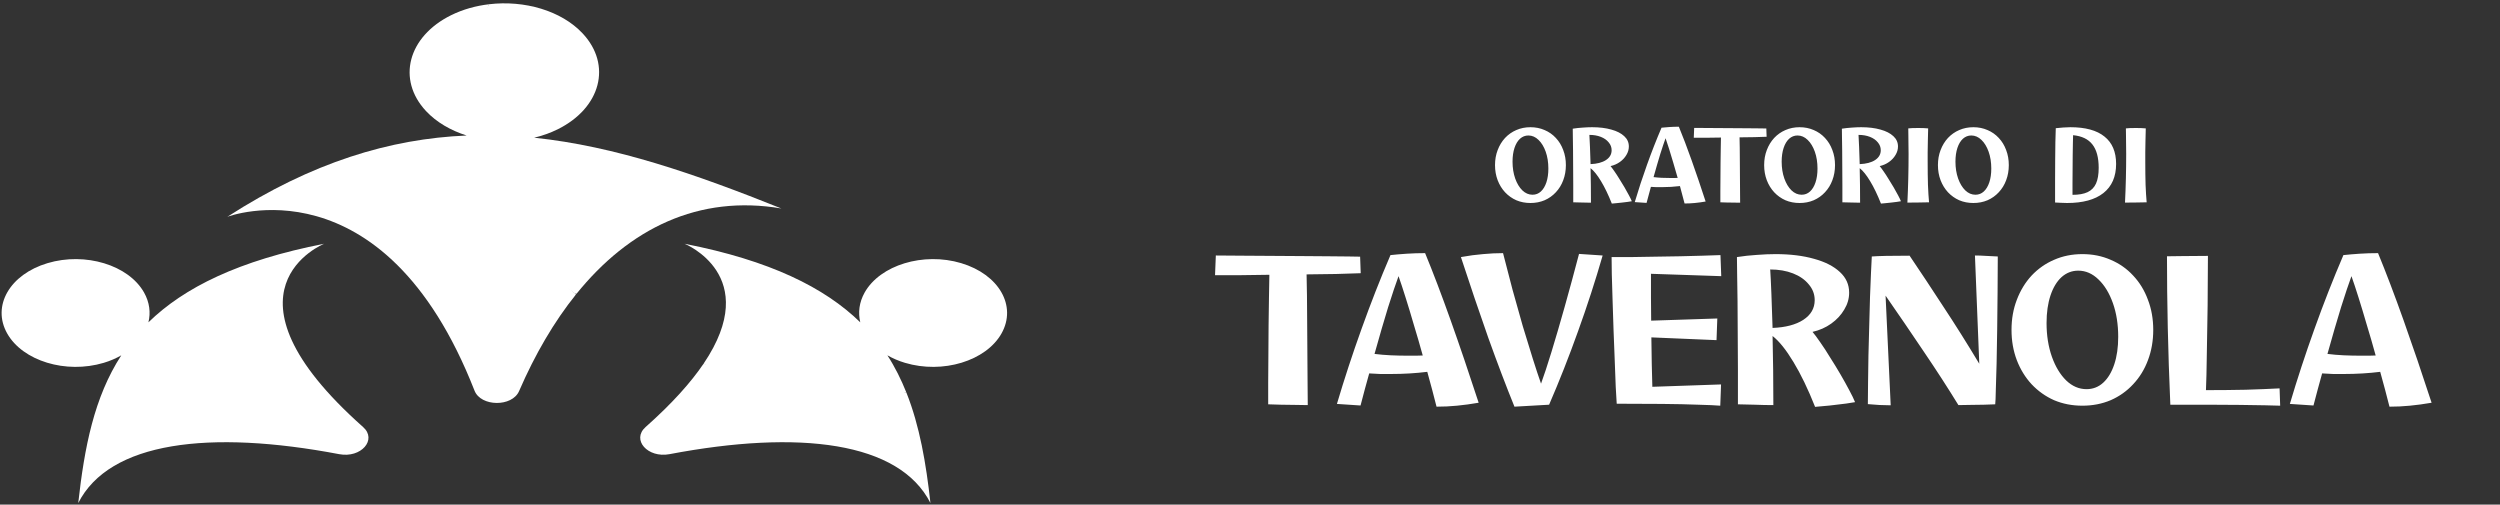 <svg width="1080" height="218" viewBox="0 0 1080 218" fill="none" xmlns="http://www.w3.org/2000/svg">
<rect x="0" y="0" width="1080" height="218" fill="#333333" stroke="none"/>
<path d="M564.951 175.004C563.534 175.004 561.776 174.975 559.678 174.919C557.637 174.919 555.54 174.89 553.385 174.834C551.288 174.777 549.445 174.72 547.858 174.664C547.858 172.112 547.858 168.994 547.858 165.309C547.914 161.567 547.943 157.57 547.943 153.318C548 149.01 548.028 144.729 548.028 140.477C548.085 136.168 548.141 132.143 548.198 128.401C548.255 124.603 548.311 121.371 548.368 118.707C544.116 118.763 539.977 118.82 535.952 118.877C531.927 118.877 528.242 118.877 524.897 118.877L525.237 110.373C528.865 110.373 532.777 110.401 536.973 110.458C541.168 110.458 545.448 110.486 549.814 110.543C554.179 110.543 558.403 110.571 562.485 110.628C566.623 110.628 570.422 110.656 573.88 110.713C577.339 110.713 580.258 110.741 582.64 110.798C585.077 110.798 586.721 110.826 587.572 110.883L587.827 118.026C584.709 118.14 581.137 118.253 577.112 118.367C573.087 118.423 568.863 118.48 564.441 118.537C564.497 121.088 564.554 124.149 564.611 127.721C564.668 131.293 564.696 135.176 564.696 139.372C564.753 143.51 564.781 147.706 564.781 151.958C564.838 156.21 564.866 160.32 564.866 164.289C564.923 168.257 564.951 171.829 564.951 175.004ZM600.85 161.567C599.376 161.567 597.845 161.567 596.258 161.567C594.727 161.511 593.14 161.426 591.496 161.312C590.248 165.734 589.001 170.355 587.754 175.174L577.549 174.494C580.724 163.778 584.267 152.978 588.179 142.093C592.091 131.151 596.258 120.521 600.68 110.203C602.778 109.976 605.102 109.777 607.654 109.607C610.261 109.437 612.926 109.352 615.647 109.352C619.106 117.743 622.791 127.438 626.703 138.436C630.615 149.435 634.64 161.284 638.779 173.983C635.49 174.55 632.372 174.975 629.424 175.259C626.533 175.542 623.585 175.684 620.58 175.684C619.389 170.922 618.057 165.904 616.583 160.632C611.537 161.256 606.293 161.567 600.85 161.567ZM604.167 119.302C602.976 122.534 601.474 127.012 599.66 132.738C597.902 138.465 595.946 145.183 593.792 152.893C596.06 153.177 598.384 153.375 600.765 153.488C603.203 153.602 605.811 153.659 608.589 153.659C609.609 153.659 610.63 153.659 611.65 153.659C612.728 153.602 613.72 153.573 614.627 153.573C613.38 149.038 612.104 144.644 610.8 140.392C609.553 136.083 608.362 132.143 607.228 128.571C606.094 124.943 605.074 121.853 604.167 119.302ZM654.246 175.684C650.674 166.897 646.904 156.975 642.936 145.92C639.024 134.808 635.083 123.186 631.115 111.053C634.573 110.429 637.748 110.004 640.639 109.777C643.588 109.494 646.479 109.352 649.314 109.352C650.618 114.455 651.978 119.699 653.396 125.085C654.87 130.471 656.344 135.715 657.818 140.817C659.348 145.92 660.794 150.625 662.155 154.934C663.515 159.243 664.706 162.843 665.727 165.734C666.974 162.333 668.476 157.769 670.234 152.043C671.991 146.317 673.89 139.825 675.931 132.568C677.972 125.312 680.042 117.686 682.139 109.692L692.344 110.373C689.226 121.201 685.683 132.115 681.714 143.113C677.802 154.055 673.635 164.629 669.213 174.834L654.246 175.684ZM743.154 175.259C741.169 175.089 737.995 174.947 733.629 174.834C729.32 174.664 724.133 174.55 718.067 174.494C712.057 174.437 705.509 174.409 698.422 174.409C698.309 172.821 698.167 170.412 697.997 167.18C697.884 163.892 697.742 160.15 697.572 155.955C697.402 151.759 697.232 147.394 697.061 142.858C696.891 138.323 696.75 133.957 696.636 129.762C696.523 125.51 696.41 121.74 696.296 118.452C696.239 115.163 696.211 112.697 696.211 111.053C698.706 111.053 701.569 111.053 704.8 111.053C708.088 110.996 711.518 110.94 715.09 110.883C718.662 110.826 722.205 110.77 725.72 110.713C729.235 110.599 732.495 110.514 735.5 110.458C738.561 110.344 741.141 110.259 743.239 110.203L743.579 119.302L713.219 118.281C713.219 121.626 713.219 125.028 713.219 128.486C713.219 131.888 713.248 135.233 713.304 138.521L741.878 137.586L741.538 146.94L713.389 145.75C713.446 149.775 713.503 153.602 713.559 157.23C713.616 160.859 713.701 164.147 713.815 167.095L743.494 166.075L743.154 175.259ZM784.12 175.769C781.058 168.059 777.94 161.596 774.765 156.38C771.59 151.107 768.585 147.366 765.751 145.154C765.864 149.917 765.949 154.849 766.006 159.952C766.062 165.054 766.091 170.071 766.091 175.004C763.54 175.004 760.847 174.947 758.012 174.834C755.234 174.777 752.824 174.72 750.783 174.664C750.783 169.845 750.783 164.827 750.783 159.611C750.783 154.396 750.755 149.265 750.698 144.219C750.698 139.117 750.67 134.354 750.613 129.932C750.557 125.51 750.5 121.655 750.443 118.367C750.443 115.078 750.415 112.64 750.358 111.053C753.25 110.599 756.113 110.288 758.947 110.118C761.839 109.891 764.532 109.777 767.026 109.777C773.376 109.777 778.932 110.458 783.694 111.818C788.457 113.122 792.17 115.022 794.835 117.516C797.499 119.954 798.832 122.93 798.832 126.445C798.832 128.997 798.123 131.434 796.706 133.759C795.345 136.083 793.474 138.096 791.093 139.797C788.712 141.498 786.019 142.688 783.014 143.369C783.921 144.446 785.055 145.977 786.416 147.961C787.776 149.888 789.194 152.071 790.668 154.509C792.198 156.89 793.672 159.3 795.09 161.737C796.507 164.175 797.783 166.471 798.917 168.626C800.051 170.723 800.873 172.424 801.383 173.728C800.476 173.898 799.228 174.097 797.641 174.323C796.11 174.55 794.466 174.749 792.709 174.919C791.008 175.146 789.364 175.316 787.776 175.429C786.246 175.599 785.027 175.712 784.12 175.769ZM764.73 116.411C764.9 118.962 765.07 122.449 765.24 126.871C765.411 131.293 765.581 136.225 765.751 141.668C771.363 141.441 775.786 140.279 779.017 138.181C782.305 136.027 783.949 133.192 783.949 129.677C783.949 127.126 783.099 124.858 781.398 122.874C779.754 120.833 777.486 119.245 774.595 118.111C771.704 116.978 768.415 116.411 764.73 116.411ZM806.914 174.579C806.914 172.027 806.942 168.938 806.999 165.309C807.056 161.624 807.112 157.684 807.169 153.488C807.282 149.236 807.396 144.956 807.509 140.647C807.622 136.282 807.736 132.143 807.849 128.231C808.019 124.263 808.161 120.776 808.274 117.771C808.388 114.71 808.501 112.385 808.615 110.798C810.089 110.684 812.158 110.599 814.823 110.543C817.544 110.486 820.917 110.458 824.943 110.458C829.591 117.318 834.439 124.631 839.485 132.398C844.587 140.109 849.774 148.358 855.047 157.145L853.176 110.373C854.65 110.373 856.238 110.429 857.938 110.543C859.696 110.599 861.397 110.684 863.041 110.798C863.041 115.56 863.013 120.663 862.956 126.105C862.899 131.491 862.842 136.849 862.786 142.178C862.729 147.507 862.644 152.468 862.531 157.06C862.417 161.596 862.304 165.423 862.19 168.541C862.134 171.659 862.049 173.7 861.935 174.664C860.745 174.72 859.129 174.777 857.088 174.834C855.104 174.89 853.091 174.919 851.05 174.919C849.009 174.975 847.337 175.004 846.033 175.004C841.554 167.69 836.565 159.98 831.065 151.873C825.623 143.765 820.124 135.715 814.568 127.721L816.779 175.089C813.604 175.089 810.315 174.919 806.914 174.579ZM899.589 175.259C895.166 175.259 891.084 174.465 887.343 172.878C883.658 171.234 880.426 168.938 877.648 165.989C874.927 163.041 872.801 159.583 871.27 155.614C869.739 151.589 868.974 147.224 868.974 142.518C868.974 137.813 869.739 133.475 871.27 129.507C872.801 125.482 874.927 121.995 877.648 119.047C880.426 116.099 883.658 113.831 887.343 112.244C891.084 110.599 895.166 109.777 899.589 109.777C904.011 109.777 908.093 110.599 911.834 112.244C915.576 113.831 918.808 116.099 921.529 119.047C924.307 121.995 926.433 125.482 927.907 129.507C929.438 133.475 930.203 137.813 930.203 142.518C930.203 147.224 929.438 151.589 927.907 155.614C926.433 159.583 924.307 163.041 921.529 165.989C918.808 168.938 915.576 171.234 911.834 172.878C908.093 174.465 904.011 175.259 899.589 175.259ZM901.374 168.116C904.152 168.116 906.562 167.18 908.603 165.309C910.644 163.438 912.231 160.802 913.365 157.4C914.499 153.999 915.066 150.03 915.066 145.495C915.066 140.109 914.301 135.261 912.77 130.953C911.239 126.644 909.17 123.242 906.562 120.748C903.954 118.196 901.034 116.921 897.803 116.921C895.081 116.921 892.672 117.856 890.574 119.727C888.533 121.598 886.946 124.234 885.812 127.636C884.678 131.038 884.111 135.006 884.111 139.542C884.111 144.871 884.876 149.718 886.407 154.084C887.938 158.392 890.007 161.822 892.615 164.374C895.223 166.868 898.143 168.116 901.374 168.116ZM985.035 175.259C983.731 175.202 981.576 175.146 978.572 175.089C975.567 175.032 971.91 174.975 967.601 174.919C963.349 174.919 958.644 174.89 953.485 174.834C948.382 174.834 943.081 174.834 937.582 174.834C937.072 163.155 936.703 152.043 936.476 141.498C936.25 130.953 936.136 120.691 936.136 110.713C937.44 110.656 939.708 110.628 942.94 110.628C946.171 110.571 949.799 110.543 953.825 110.543C953.825 114.681 953.796 119.245 953.74 124.234C953.74 129.223 953.683 134.326 953.57 139.542C953.513 144.758 953.428 149.86 953.315 154.849C953.258 159.781 953.144 164.345 952.974 168.541C958.871 168.541 964.597 168.484 970.153 168.371C975.709 168.201 980.584 168.002 984.78 167.775L985.035 175.259ZM1012.52 161.567C1011.04 161.567 1009.51 161.567 1007.93 161.567C1006.4 161.511 1004.81 161.426 1003.16 161.312C1001.92 165.734 1000.67 170.355 999.422 175.174L989.217 174.494C992.392 163.778 995.935 152.978 999.847 142.093C1003.76 131.151 1007.93 120.521 1012.35 110.203C1014.45 109.976 1016.77 109.777 1019.32 109.607C1021.93 109.437 1024.59 109.352 1027.32 109.352C1030.77 117.743 1034.46 127.438 1038.37 138.436C1042.28 149.435 1046.31 161.284 1050.45 173.983C1047.16 174.55 1044.04 174.975 1041.09 175.259C1038.2 175.542 1035.25 175.684 1032.25 175.684C1031.06 170.922 1029.72 165.904 1028.25 160.632C1023.21 161.256 1017.96 161.567 1012.52 161.567ZM1015.83 119.302C1014.64 122.534 1013.14 127.012 1011.33 132.738C1009.57 138.465 1007.61 145.183 1005.46 152.893C1007.73 153.177 1010.05 153.375 1012.43 153.488C1014.87 153.602 1017.48 153.659 1020.26 153.659C1021.28 153.659 1022.3 153.659 1023.32 153.659C1024.4 153.602 1025.39 153.573 1026.29 153.573C1025.05 149.038 1023.77 144.644 1022.47 140.392C1021.22 136.083 1020.03 132.143 1018.9 128.571C1017.76 124.943 1016.74 121.853 1015.83 119.302Z" fill="white"/>
<path d="M661.153 87.696C658.942 87.696 656.901 87.299 655.03 86.505C653.188 85.683 651.572 84.535 650.183 83.061C648.822 81.587 647.759 79.858 646.994 77.874C646.229 75.861 645.846 73.678 645.846 71.326C645.846 68.973 646.229 66.804 646.994 64.82C647.759 62.807 648.822 61.064 650.183 59.59C651.572 58.116 653.188 56.982 655.03 56.188C656.901 55.366 658.942 54.955 661.153 54.955C663.364 54.955 665.405 55.366 667.276 56.188C669.147 56.982 670.763 58.116 672.124 59.59C673.513 61.064 674.576 62.807 675.313 64.82C676.078 66.804 676.461 68.973 676.461 71.326C676.461 73.678 676.078 75.861 675.313 77.874C674.576 79.858 673.513 81.587 672.124 83.061C670.763 84.535 669.147 85.683 667.276 86.505C665.405 87.299 663.364 87.696 661.153 87.696ZM662.046 84.124C663.435 84.124 664.64 83.657 665.66 82.721C666.681 81.786 667.475 80.468 668.042 78.767C668.609 77.066 668.892 75.082 668.892 72.814C668.892 70.121 668.509 67.697 667.744 65.543C666.979 63.389 665.944 61.688 664.64 60.44C663.336 59.165 661.876 58.527 660.26 58.527C658.9 58.527 657.695 58.995 656.646 59.93C655.626 60.866 654.832 62.184 654.265 63.885C653.698 65.585 653.415 67.57 653.415 69.837C653.415 72.502 653.797 74.926 654.563 77.108C655.328 79.263 656.363 80.978 657.667 82.253C658.971 83.501 660.43 84.124 662.046 84.124ZM696.308 87.951C694.777 84.096 693.218 80.864 691.63 78.257C690.043 75.62 688.541 73.749 687.123 72.644C687.18 75.025 687.223 77.491 687.251 80.042C687.279 82.594 687.293 85.102 687.293 87.568C686.018 87.568 684.671 87.54 683.254 87.483C681.865 87.455 680.66 87.427 679.64 87.398C679.64 84.989 679.64 82.48 679.64 79.872C679.64 77.264 679.626 74.699 679.597 72.176C679.597 69.625 679.583 67.244 679.555 65.033C679.526 62.822 679.498 60.894 679.47 59.25C679.47 57.606 679.455 56.387 679.427 55.593C680.873 55.366 682.304 55.21 683.722 55.125C685.167 55.012 686.514 54.955 687.761 54.955C690.936 54.955 693.714 55.295 696.095 55.976C698.476 56.628 700.333 57.577 701.665 58.825C702.998 60.044 703.664 61.532 703.664 63.289C703.664 64.565 703.309 65.784 702.601 66.946C701.92 68.108 700.985 69.115 699.794 69.965C698.604 70.815 697.257 71.411 695.755 71.751C696.209 72.289 696.775 73.055 697.456 74.047C698.136 75.011 698.845 76.102 699.582 77.321C700.347 78.512 701.084 79.716 701.793 80.935C702.502 82.154 703.139 83.302 703.706 84.379C704.273 85.428 704.684 86.279 704.939 86.931C704.486 87.016 703.862 87.115 703.068 87.228C702.303 87.342 701.481 87.441 700.602 87.526C699.752 87.639 698.93 87.724 698.136 87.781C697.371 87.866 696.761 87.923 696.308 87.951ZM686.613 58.272C686.698 59.547 686.783 61.291 686.868 63.502C686.953 65.713 687.038 68.179 687.123 70.9C689.93 70.787 692.141 70.206 693.756 69.157C695.401 68.08 696.223 66.662 696.223 64.905C696.223 63.629 695.797 62.495 694.947 61.503C694.125 60.483 692.991 59.689 691.545 59.122C690.1 58.555 688.456 58.272 686.613 58.272ZM717.867 80.85C717.13 80.85 716.365 80.85 715.571 80.85C714.806 80.822 714.012 80.779 713.19 80.723C712.566 82.934 711.943 85.244 711.319 87.653L706.217 87.313C707.804 81.956 709.576 76.556 711.532 71.113C713.488 65.642 715.571 60.327 717.782 55.168C718.831 55.054 719.993 54.955 721.269 54.87C722.573 54.785 723.905 54.743 725.266 54.743C726.995 58.938 728.838 63.785 730.794 69.285C732.749 74.784 734.762 80.709 736.831 87.058C735.187 87.342 733.628 87.554 732.154 87.696C730.708 87.838 729.234 87.909 727.732 87.909C727.137 85.528 726.471 83.019 725.734 80.382C723.211 80.694 720.589 80.85 717.867 80.85ZM719.526 59.718C718.93 61.333 718.179 63.573 717.272 66.436C716.393 69.299 715.415 72.658 714.338 76.513C715.472 76.655 716.634 76.754 717.825 76.811C719.044 76.868 720.348 76.896 721.737 76.896C722.247 76.896 722.757 76.896 723.267 76.896C723.806 76.868 724.302 76.853 724.756 76.853C724.132 74.585 723.494 72.389 722.842 70.263C722.219 68.108 721.623 66.138 721.056 64.352C720.489 62.538 719.979 60.993 719.526 59.718ZM751.739 87.568C751.031 87.568 750.152 87.554 749.103 87.526C748.083 87.526 747.034 87.512 745.957 87.483C744.908 87.455 743.987 87.427 743.193 87.398C743.193 86.123 743.193 84.564 743.193 82.721C743.221 80.85 743.235 78.852 743.235 76.726C743.264 74.571 743.278 72.431 743.278 70.305C743.306 68.151 743.335 66.138 743.363 64.267C743.391 62.368 743.42 60.752 743.448 59.42C741.322 59.448 739.253 59.477 737.24 59.505C735.227 59.505 733.385 59.505 731.712 59.505L731.882 55.253C733.697 55.253 735.653 55.267 737.75 55.295C739.848 55.295 741.988 55.31 744.171 55.338C746.354 55.338 748.465 55.352 750.506 55.38C752.576 55.38 754.475 55.395 756.204 55.423C757.933 55.423 759.393 55.437 760.584 55.465C761.803 55.465 762.625 55.48 763.05 55.508L763.178 59.08C761.618 59.136 759.833 59.193 757.82 59.25C755.807 59.278 753.695 59.306 751.484 59.335C751.513 60.61 751.541 62.141 751.569 63.927C751.598 65.713 751.612 67.655 751.612 69.752C751.64 71.822 751.654 73.919 751.654 76.045C751.683 78.171 751.697 80.227 751.697 82.211C751.725 84.195 751.739 85.981 751.739 87.568ZM777.42 87.696C775.209 87.696 773.168 87.299 771.297 86.505C769.455 85.683 767.839 84.535 766.45 83.061C765.089 81.587 764.026 79.858 763.261 77.874C762.496 75.861 762.113 73.678 762.113 71.326C762.113 68.973 762.496 66.804 763.261 64.82C764.026 62.807 765.089 61.064 766.45 59.59C767.839 58.116 769.455 56.982 771.297 56.188C773.168 55.366 775.209 54.955 777.42 54.955C779.631 54.955 781.672 55.366 783.543 56.188C785.414 56.982 787.03 58.116 788.39 59.59C789.779 61.064 790.843 62.807 791.58 64.82C792.345 66.804 792.728 68.973 792.728 71.326C792.728 73.678 792.345 75.861 791.58 77.874C790.843 79.858 789.779 81.587 788.39 83.061C787.03 84.535 785.414 85.683 783.543 86.505C781.672 87.299 779.631 87.696 777.42 87.696ZM778.313 84.124C779.702 84.124 780.907 83.657 781.927 82.721C782.948 81.786 783.742 80.468 784.309 78.767C784.875 77.066 785.159 75.082 785.159 72.814C785.159 70.121 784.776 67.697 784.011 65.543C783.246 63.389 782.211 61.688 780.907 60.44C779.603 59.165 778.143 58.527 776.527 58.527C775.167 58.527 773.962 58.995 772.913 59.93C771.893 60.866 771.099 62.184 770.532 63.885C769.965 65.585 769.681 67.57 769.681 69.837C769.681 72.502 770.064 74.926 770.83 77.108C771.595 79.263 772.63 80.978 773.934 82.253C775.237 83.501 776.697 84.124 778.313 84.124ZM812.575 87.951C811.044 84.096 809.485 80.864 807.897 78.257C806.31 75.62 804.808 73.749 803.39 72.644C803.447 75.025 803.489 77.491 803.518 80.042C803.546 82.594 803.56 85.102 803.56 87.568C802.285 87.568 800.938 87.54 799.521 87.483C798.132 87.455 796.927 87.427 795.907 87.398C795.907 84.989 795.907 82.48 795.907 79.872C795.907 77.264 795.892 74.699 795.864 72.176C795.864 69.625 795.85 67.244 795.822 65.033C795.793 62.822 795.765 60.894 795.737 59.25C795.737 57.606 795.722 56.387 795.694 55.593C797.14 55.366 798.571 55.21 799.989 55.125C801.434 55.012 802.781 54.955 804.028 54.955C807.203 54.955 809.981 55.295 812.362 55.976C814.743 56.628 816.6 57.577 817.932 58.825C819.265 60.044 819.931 61.532 819.931 63.289C819.931 64.565 819.576 65.784 818.868 66.946C818.187 68.108 817.252 69.115 816.061 69.965C814.871 70.815 813.524 71.411 812.022 71.751C812.475 72.289 813.042 73.055 813.723 74.047C814.403 75.011 815.112 76.102 815.849 77.321C816.614 78.512 817.351 79.716 818.06 80.935C818.768 82.154 819.406 83.302 819.973 84.379C820.54 85.428 820.951 86.279 821.206 86.931C820.753 87.016 820.129 87.115 819.335 87.228C818.57 87.342 817.748 87.441 816.869 87.526C816.019 87.639 815.197 87.724 814.403 87.781C813.638 87.866 813.028 87.923 812.575 87.951ZM802.88 58.272C802.965 59.547 803.05 61.291 803.135 63.502C803.22 65.713 803.305 68.179 803.39 70.9C806.197 70.787 808.408 70.206 810.023 69.157C811.668 68.08 812.49 66.662 812.49 64.905C812.49 63.629 812.064 62.495 811.214 61.503C810.392 60.483 809.258 59.689 807.812 59.122C806.367 58.555 804.723 58.272 802.88 58.272ZM823.992 87.526C824.332 80.638 824.502 73.636 824.502 66.521C824.502 65.33 824.488 64.026 824.459 62.609C824.459 61.163 824.445 59.803 824.417 58.527C824.417 57.251 824.403 56.231 824.374 55.465C824.715 55.409 825.282 55.366 826.075 55.338C826.897 55.31 827.79 55.295 828.754 55.295C829.519 55.295 830.271 55.31 831.008 55.338C831.773 55.366 832.425 55.409 832.964 55.465C832.907 57.223 832.864 58.98 832.836 60.738C832.808 62.495 832.779 64.168 832.751 65.755C832.751 67.314 832.751 68.675 832.751 69.837C832.751 73.693 832.793 77.037 832.879 79.872C832.992 82.707 833.148 85.216 833.346 87.398C831.816 87.455 830.256 87.483 828.669 87.483C827.11 87.512 825.551 87.526 823.992 87.526ZM852.495 87.696C850.284 87.696 848.243 87.299 846.372 86.505C844.53 85.683 842.914 84.535 841.525 83.061C840.164 81.587 839.101 79.858 838.336 77.874C837.571 75.861 837.188 73.678 837.188 71.326C837.188 68.973 837.571 66.804 838.336 64.82C839.101 62.807 840.164 61.064 841.525 59.59C842.914 58.116 844.53 56.982 846.372 56.188C848.243 55.366 850.284 54.955 852.495 54.955C854.706 54.955 856.747 55.366 858.618 56.188C860.489 56.982 862.105 58.116 863.466 59.59C864.855 61.064 865.918 62.807 866.655 64.82C867.42 66.804 867.803 68.973 867.803 71.326C867.803 73.678 867.42 75.861 866.655 77.874C865.918 79.858 864.855 81.587 863.466 83.061C862.105 84.535 860.489 85.683 858.618 86.505C856.747 87.299 854.706 87.696 852.495 87.696ZM853.388 84.124C854.777 84.124 855.982 83.657 857.003 82.721C858.023 81.786 858.817 80.468 859.384 78.767C859.951 77.066 860.234 75.082 860.234 72.814C860.234 70.121 859.851 67.697 859.086 65.543C858.321 63.389 857.286 61.688 855.982 60.44C854.678 59.165 853.218 58.527 851.603 58.527C850.242 58.527 849.037 58.995 847.988 59.93C846.968 60.866 846.174 62.184 845.607 63.885C845.04 65.585 844.757 67.57 844.757 69.837C844.757 72.502 845.139 74.926 845.905 77.108C846.67 79.263 847.705 80.978 849.009 82.253C850.313 83.501 851.773 84.124 853.388 84.124ZM892.982 87.696C892.16 87.696 891.295 87.668 890.388 87.611C889.509 87.583 888.644 87.54 887.794 87.483C887.794 84.394 887.794 81.29 887.794 78.171C887.822 75.053 887.837 72.063 887.837 69.2C887.865 66.337 887.893 63.729 887.922 61.376C887.978 58.995 888.035 56.996 888.092 55.38C889.197 55.239 890.274 55.139 891.323 55.083C892.372 54.998 893.393 54.955 894.385 54.955C900.905 54.955 905.823 56.302 909.139 58.995C912.484 61.659 914.157 65.6 914.157 70.815C914.157 76.315 912.328 80.51 908.672 83.401C905.043 86.264 899.813 87.696 892.982 87.696ZM895.32 84.167C898.013 84.167 900.182 83.784 901.826 83.019C903.498 82.225 904.717 80.978 905.483 79.277C906.248 77.576 906.631 75.323 906.631 72.516C906.631 68.066 905.724 64.692 903.909 62.396C902.123 60.1 899.345 58.768 895.575 58.399C895.547 59.165 895.519 60.327 895.49 61.886C895.462 63.417 895.434 65.174 895.405 67.159C895.405 69.115 895.391 71.141 895.363 73.239C895.363 75.337 895.349 77.349 895.32 79.277C895.32 81.176 895.32 82.806 895.32 84.167ZM918.002 87.526C918.342 80.638 918.512 73.636 918.512 66.521C918.512 65.33 918.498 64.026 918.47 62.609C918.47 61.163 918.455 59.803 918.427 58.527C918.427 57.251 918.413 56.231 918.385 55.465C918.725 55.409 919.292 55.366 920.085 55.338C920.907 55.31 921.8 55.295 922.764 55.295C923.53 55.295 924.281 55.31 925.018 55.338C925.783 55.366 926.435 55.409 926.974 55.465C926.917 57.223 926.874 58.98 926.846 60.738C926.818 62.495 926.789 64.168 926.761 65.755C926.761 67.314 926.761 68.675 926.761 69.837C926.761 73.693 926.804 77.037 926.889 79.872C927.002 82.707 927.158 85.216 927.356 87.398C925.826 87.455 924.267 87.483 922.679 87.483C921.12 87.512 919.561 87.526 918.002 87.526Z" fill="white"/>
<mask id="mask0_14_280" style="mask-type:luminance" maskUnits="userSpaceOnUse" x="197" y="0" width="144" height="128">
<path d="M197.726 0H340.529V127.378H197.726V0Z" fill="white"/>
</mask>
<g mask="url(#mask0_14_280)">
<path d="M337.553 90.064C300.537 75.22 265.766 63.137 230.766 59.491C234.271 58.637 237.689 57.459 240.907 55.866C259.587 46.605 264.436 28.073 251.72 14.459C242.481 4.563 226.49 0.021 211.271 1.833C196.353 25.928 197.769 48.397 205.049 70.606C211.886 91.481 224.873 111.034 248.874 127.138C271.831 98.627 301.924 83.981 337.553 90.064Z" fill="white"/>
</g>
<mask id="mask1_14_280" style="mask-type:luminance" maskUnits="userSpaceOnUse" x="95" y="0" width="154" height="176">
<path d="M95.201 0H248.989V175.379H95.201V0Z" fill="white"/>
</mask>
<g mask="url(#mask1_14_280)">
<path d="M211.271 1.833C205.564 2.51 199.957 4.052 194.866 6.573C176.171 15.834 171.337 34.376 184.038 47.98C188.572 52.824 194.723 56.366 201.588 58.543C168.605 59.918 134.821 70.053 98.205 93.658C98.205 93.658 165.53 67.991 204.992 168.764C207.724 175.743 221.241 175.889 224.244 168.951C231.167 152.982 239.406 138.888 248.874 127.138C207.367 93.627 192.262 45.907 211.271 1.833Z" fill="white"/>
</g>
<path d="M390.961 156.743C407.281 161.628 425.961 155.941 432.655 144.055C439.363 132.159 431.568 118.565 415.234 113.679C398.914 108.804 380.234 114.481 373.526 126.367C371.152 130.607 370.637 135.044 371.638 139.242C356.205 124.19 332.605 112.513 295.731 105.304C295.731 105.304 329.701 118.982 303.97 157.076C316.814 165.118 329.973 169.066 343.747 171.17C359.351 173.545 372.439 172.816 391.562 169.597C389.317 163.983 386.656 158.587 383.352 153.493C385.626 154.795 388.158 155.909 390.961 156.743Z" fill="white"/>
<mask id="mask2_14_280" style="mask-type:luminance" maskUnits="userSpaceOnUse" x="274" y="156" width="129" height="63">
<path d="M274.62 156.711H402.776V218.004H274.62V156.711Z" fill="white"/>
</mask>
<g mask="url(#mask2_14_280)">
<path d="M303.97 157.076C298.549 165.097 290.482 174.202 278.882 184.493C272.717 189.973 279.812 197.983 289.209 196.202C345.234 185.556 388.515 190.785 401.96 217.327C400.044 200.077 397.312 184.035 391.562 169.597C362.255 170.92 332.161 166.941 303.97 157.076Z" fill="white"/>
</g>
<mask id="mask3_14_280" style="mask-type:luminance" maskUnits="userSpaceOnUse" x="0" y="103" width="162" height="116">
<path d="M0 103.377H161.11V218.005H0V103.377Z" fill="white"/>
</mask>
<g mask="url(#mask3_14_280)">
<path d="M140.042 105.304C103.154 112.513 79.554 124.19 64.121 139.243C65.136 135.045 64.621 130.607 62.233 126.367C55.525 114.482 36.859 108.805 20.525 113.68C4.205 118.565 -3.604 132.159 3.104 144.055C9.812 155.941 28.477 161.629 44.812 156.743C47.615 155.91 50.147 154.795 52.407 153.493C40.606 171.67 36.459 193.369 33.798 217.328C47.243 190.785 90.524 185.556 146.55 196.202C155.961 197.994 163.041 189.962 156.862 184.483C90.238 125.347 140.042 105.304 140.042 105.304Z" fill="white"/>
</g>
</svg>
